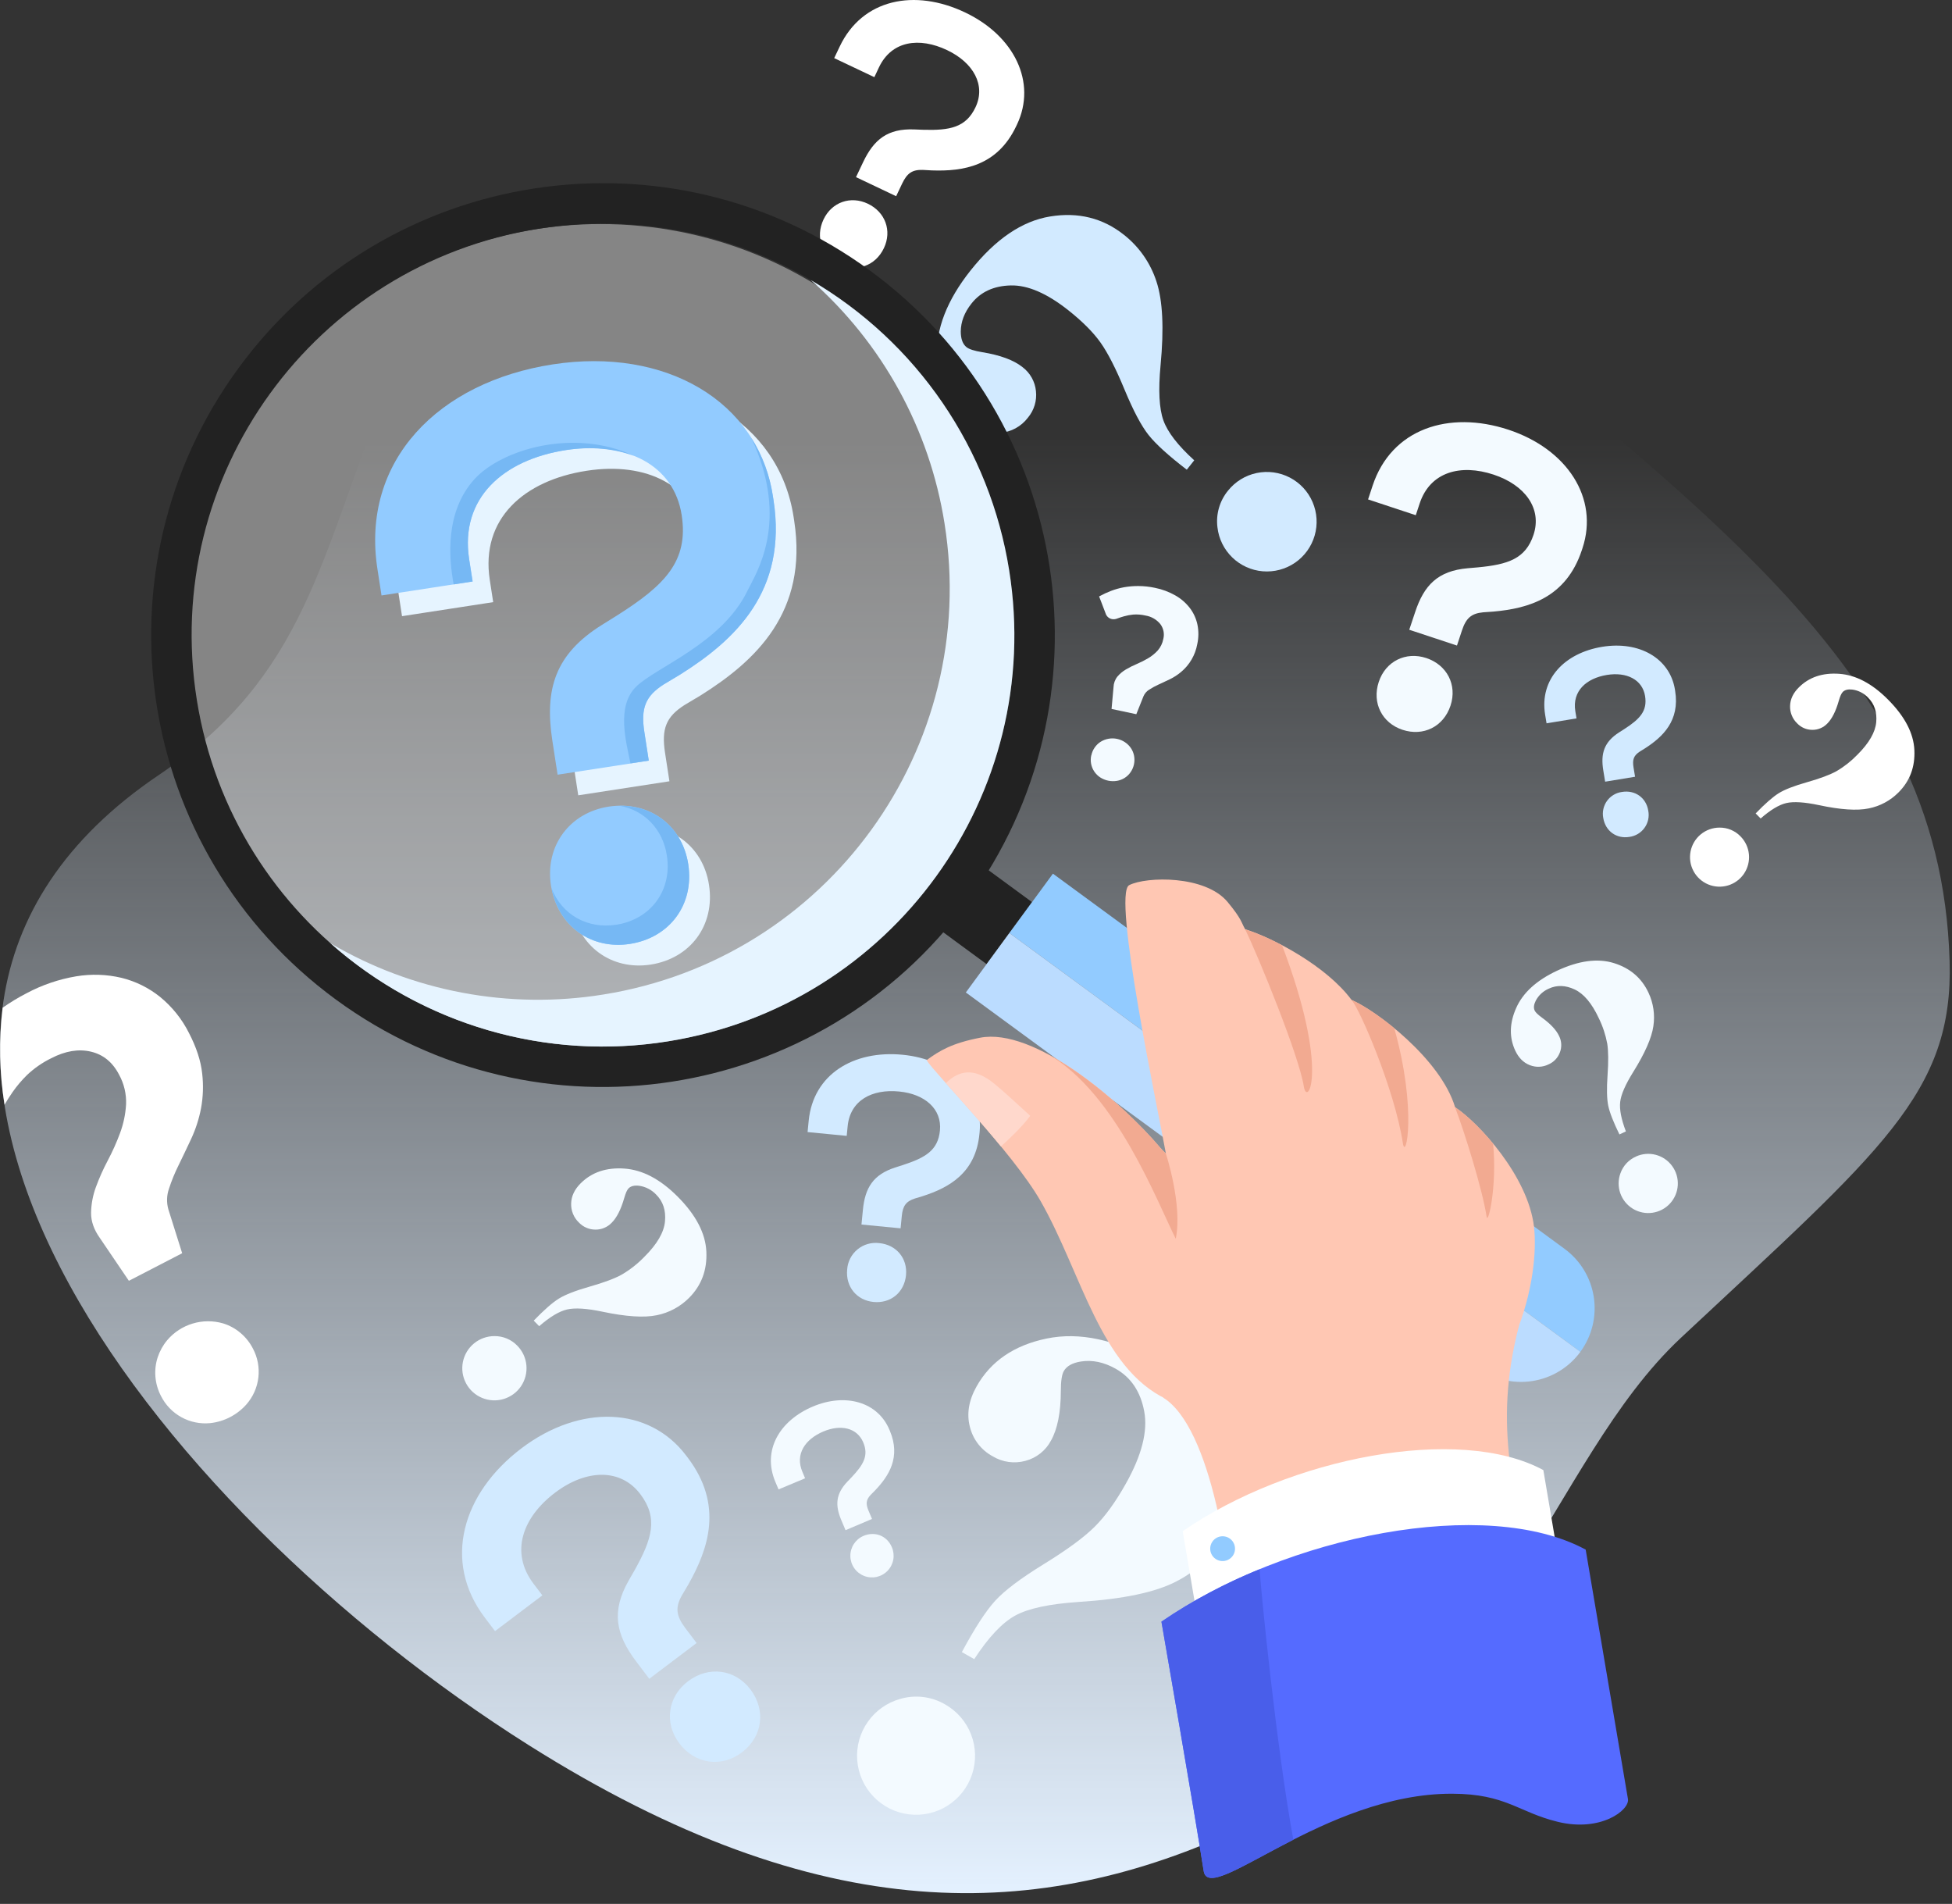 <svg width="161" height="157" viewBox="0 0 161 157" fill="none" xmlns="http://www.w3.org/2000/svg">
<rect x="0" y="0" width="161" height="157" fill="#333333" stroke="none"/>
<path d="M43.628 143.92C12.583 124.348 -18.26 85.058 13.116 63.895C25.272 55.696 26.365 45.927 31.818 32.384C47.573 -6.797 84.74 -3.509 104.853 12.913C139.725 41.387 160.054 54.131 160.802 79.242C161.126 90.156 155.162 94.875 138.65 110.31C127.557 120.68 124.303 140.563 102.443 150.728C85.729 158.508 67.797 159.157 43.628 143.92Z" fill="url(#paint0_linear_3443_11755)"/>
<path d="M67.038 115.988C69.737 114.847 72.389 115.606 73.353 117.887L73.393 117.981C74.317 120.166 73.314 121.711 72.165 122.914L71.82 123.261C71.433 123.672 71.393 124.002 71.634 124.572L71.924 125.256L69.74 126.181L69.394 125.364C68.871 124.129 68.921 123.195 69.902 122.169L70.227 121.83C71.219 120.783 71.663 120.035 71.198 118.937C70.69 117.741 69.351 117.434 67.907 118.045C66.406 118.68 65.562 119.912 66.181 121.371L66.405 121.903L64.215 122.819L63.949 122.193C62.854 119.589 64.303 117.145 67.038 115.988ZM71.216 126.653C72.167 126.251 73.159 126.637 73.561 127.587C73.7 127.911 73.74 128.27 73.676 128.617C73.612 128.964 73.447 129.284 73.2 129.537C72.954 129.79 72.638 129.964 72.293 130.038C71.948 130.111 71.589 130.081 71.261 129.95C70.933 129.82 70.651 129.595 70.451 129.304C70.251 129.013 70.142 128.669 70.137 128.316C70.132 127.963 70.232 127.617 70.424 127.321C70.617 127.025 70.892 126.792 71.216 126.653Z" fill="#F3FAFF"/>
<path d="M132.147 53.337C135.194 52.837 137.723 54.274 138.146 56.85L138.163 56.957C138.569 59.426 137.151 60.761 135.681 61.708L135.247 61.978C134.75 62.303 134.627 62.632 134.732 63.28L134.86 64.052L132.391 64.459L132.239 63.535C132.011 62.139 132.296 61.189 133.552 60.388L133.972 60.12C135.247 59.294 135.888 58.638 135.684 57.392C135.461 56.04 134.166 55.392 132.534 55.657C130.838 55.935 129.666 56.987 129.931 58.641L130.031 59.241L127.559 59.646L127.442 58.938C126.96 55.997 129.054 53.845 132.147 53.337ZM133.778 65.305C134.851 65.128 135.772 65.771 135.947 66.844C135.996 67.09 135.994 67.343 135.941 67.588C135.888 67.832 135.785 68.064 135.638 68.267C135.492 68.471 135.305 68.642 135.09 68.77C134.875 68.898 134.635 68.981 134.387 69.013C133.335 69.185 132.414 68.543 132.235 67.448C132.188 67.205 132.191 66.956 132.245 66.714C132.298 66.473 132.4 66.245 132.544 66.044C132.689 65.843 132.873 65.674 133.085 65.547C133.297 65.42 133.533 65.338 133.778 65.305Z" fill="#D2EAFF"/>
<path d="M79.59 1.021C83.679 2.96 85.52 6.806 83.886 10.257L83.818 10.401C82.247 13.713 79.433 14.141 76.864 14.052L76.108 14.011C75.24 13.985 74.816 14.28 74.406 15.143L73.914 16.18L70.603 14.607L71.191 13.369C72.079 11.498 73.215 10.589 75.398 10.673L76.121 10.701C78.347 10.769 79.667 10.514 80.46 8.844C81.32 7.03 80.299 5.169 78.109 4.13C75.835 3.052 73.546 3.341 72.494 5.558L72.116 6.363L68.804 4.793L69.256 3.843C71.127 -0.103 75.444 -0.947 79.59 1.021ZM71.575 16.797C73.014 17.481 73.588 19.022 72.904 20.461C72.207 21.931 70.65 22.462 69.211 21.779C67.799 21.109 67.227 19.566 67.924 18.098C68.606 16.659 70.164 16.127 71.575 16.797Z" fill="white"/>
<path d="M80.354 136.814L79.333 136.236C80.394 134.259 81.309 132.849 82.081 132.004C82.852 131.159 84.189 130.152 86.09 128.983C87.992 127.811 89.382 126.793 90.259 125.928C91.137 125.063 92.001 123.873 92.854 122.356C94.173 120.01 94.68 118.021 94.375 116.387C94.071 114.754 93.284 113.581 92.016 112.867C91.052 112.325 90.1 112.127 89.16 112.271C88.448 112.382 87.973 112.649 87.736 113.073C87.578 113.358 87.498 113.896 87.498 114.687C87.493 116.471 87.222 117.84 86.687 118.791C86.471 119.2 86.172 119.559 85.81 119.847C85.448 120.135 85.03 120.345 84.583 120.463C84.133 120.587 83.662 120.619 83.199 120.556C82.736 120.493 82.291 120.337 81.89 120.097C81.42 119.847 81.009 119.5 80.682 119.08C80.356 118.66 80.122 118.176 79.995 117.659C79.718 116.587 79.901 115.478 80.545 114.332C81.713 112.251 83.642 110.933 86.33 110.378C89.018 109.824 91.977 110.455 95.207 112.27C98.635 114.198 100.787 116.482 101.664 119.119C102.542 121.757 102.33 124.233 101.028 126.546C100.107 128.201 98.714 129.545 97.026 130.406C95.302 131.304 92.624 131.867 88.992 132.097C86.554 132.259 84.798 132.636 83.725 133.228C82.652 133.82 81.528 135.015 80.354 136.814ZM77.96 140.553C78.939 141.109 79.694 141.986 80.098 143.036C80.502 144.086 80.53 145.244 80.177 146.312C79.823 147.38 79.111 148.293 78.16 148.895C77.21 149.497 76.081 149.751 74.964 149.614C73.847 149.477 72.812 148.958 72.036 148.144C71.259 147.33 70.788 146.272 70.703 145.15C70.619 144.028 70.925 142.912 71.571 141.991C72.217 141.069 73.162 140.4 74.245 140.097C74.863 139.915 75.511 139.862 76.15 139.941C76.789 140.019 77.405 140.227 77.96 140.553Z" fill="#F3FAFF"/>
<path d="M44.472 109.359L44.021 108.902C44.871 108.022 45.561 107.417 46.09 107.088C46.62 106.759 47.469 106.428 48.64 106.095C49.811 105.762 50.691 105.433 51.279 105.108C51.975 104.701 52.611 104.199 53.169 103.617C54.208 102.582 54.768 101.613 54.849 100.71C54.93 99.808 54.688 99.076 54.126 98.515C53.753 98.116 53.255 97.857 52.715 97.78C52.325 97.733 52.037 97.803 51.848 97.99C51.723 98.114 51.602 98.383 51.485 98.796C51.217 99.732 50.872 100.41 50.452 100.83C50.278 101.013 50.068 101.157 49.836 101.254C49.603 101.352 49.353 101.4 49.101 101.396C48.846 101.395 48.595 101.342 48.361 101.24C48.127 101.139 47.917 100.991 47.742 100.806C47.532 100.605 47.368 100.362 47.259 100.094C47.15 99.825 47.098 99.537 47.108 99.247C47.122 98.644 47.382 98.089 47.889 97.582C48.809 96.663 50.014 96.257 51.505 96.363C52.995 96.469 54.455 97.237 55.884 98.667C57.399 100.184 58.191 101.7 58.26 103.215C58.33 104.73 57.855 105.999 56.837 107.022C56.109 107.754 55.179 108.254 54.166 108.456C53.128 108.672 51.639 108.576 49.7 108.167C48.396 107.891 47.419 107.83 46.768 107.982C46.118 108.134 45.352 108.593 44.472 109.359ZM42.664 110.966C43.094 111.401 43.36 111.973 43.417 112.583C43.473 113.193 43.316 113.803 42.974 114.311C42.63 114.818 42.122 115.191 41.535 115.366C40.948 115.541 40.319 115.507 39.754 115.27C39.189 115.034 38.724 114.608 38.437 114.067C38.15 113.526 38.06 112.902 38.181 112.302C38.303 111.701 38.629 111.162 39.103 110.774C39.577 110.387 40.171 110.176 40.784 110.177C41.134 110.174 41.482 110.242 41.805 110.378C42.129 110.513 42.421 110.713 42.664 110.966Z" fill="#F3FAFF"/>
<path d="M145.218 67.493L144.805 67.078C145.586 66.27 146.219 65.715 146.705 65.412C147.191 65.109 147.971 64.805 149.046 64.501C150.122 64.194 150.93 63.892 151.47 63.594C152.109 63.22 152.693 62.759 153.206 62.226C154.159 61.274 154.674 60.384 154.749 59.556C154.824 58.728 154.604 58.056 154.089 57.54C153.746 57.172 153.287 56.933 152.788 56.865C152.431 56.821 152.166 56.885 151.994 57.057C151.878 57.172 151.767 57.419 151.66 57.797C151.415 58.657 151.099 59.279 150.713 59.666C150.553 59.833 150.36 59.966 150.146 60.055C149.933 60.145 149.703 60.189 149.472 60.185C149.238 60.184 149.007 60.136 148.792 60.043C148.577 59.95 148.384 59.814 148.224 59.644C148.032 59.459 147.881 59.236 147.782 58.989C147.682 58.742 147.635 58.477 147.645 58.211C147.659 57.657 147.9 57.148 148.368 56.684C149.213 55.839 150.322 55.466 151.695 55.563C153.067 55.66 154.408 56.366 155.715 57.679C157.106 59.073 157.834 60.465 157.897 61.855C157.961 63.246 157.524 64.41 156.586 65.347C155.916 66.021 155.06 66.48 154.127 66.664C153.174 66.863 151.806 66.772 150.026 66.392C148.83 66.14 147.933 66.083 147.334 66.222C146.735 66.361 146.03 66.784 145.218 67.493ZM143.558 68.97C143.954 69.37 144.198 69.894 144.251 70.455C144.303 71.015 144.16 71.576 143.846 72.043C143.531 72.51 143.065 72.853 142.526 73.015C141.987 73.176 141.409 73.147 140.889 72.93C140.37 72.714 139.941 72.324 139.677 71.827C139.412 71.331 139.328 70.758 139.438 70.206C139.548 69.654 139.845 69.157 140.28 68.8C140.715 68.443 141.26 68.247 141.822 68.246C142.146 68.242 142.467 68.303 142.765 68.428C143.064 68.552 143.334 68.737 143.558 68.97Z" fill="white"/>
<path d="M98.499 37.958L97.886 38.732C96.381 37.578 95.329 36.623 94.73 35.867C94.131 35.11 93.471 33.862 92.75 32.124C92.03 30.383 91.368 29.089 90.766 28.242C90.163 27.396 89.287 26.516 88.138 25.603C86.361 24.191 84.77 23.503 83.365 23.538C81.961 23.572 80.88 24.072 80.123 25.036C79.544 25.766 79.251 26.532 79.244 27.335C79.244 27.943 79.402 28.374 79.719 28.628C79.933 28.797 80.367 28.936 81.021 29.043C82.506 29.286 83.609 29.695 84.33 30.268C84.643 30.503 84.904 30.801 85.096 31.143C85.288 31.484 85.407 31.861 85.445 32.251C85.488 32.643 85.452 33.039 85.337 33.416C85.223 33.793 85.033 34.143 84.78 34.445C84.508 34.802 84.164 35.099 83.771 35.314C83.377 35.53 82.942 35.66 82.495 35.696C81.565 35.784 80.667 35.483 79.799 34.792C78.223 33.539 77.383 31.758 77.281 29.451C77.179 27.144 78.1 24.764 80.045 22.311C82.107 19.716 84.296 18.229 86.612 17.851C88.928 17.473 90.959 17.978 92.705 19.365C93.96 20.354 94.892 21.693 95.384 23.213C95.901 24.772 96.014 27.077 95.722 30.131C95.529 32.184 95.608 33.697 95.958 34.669C96.308 35.641 97.155 36.737 98.499 37.958ZM101.293 40.451C101.887 39.712 102.719 39.201 103.647 39.006C104.575 38.811 105.541 38.943 106.383 39.38C107.224 39.817 107.889 40.532 108.262 41.404C108.636 42.276 108.696 43.249 108.433 44.16C108.17 45.072 107.599 45.863 106.818 46.401C106.037 46.938 105.094 47.189 104.149 47.11C103.204 47.031 102.315 46.627 101.635 45.966C100.954 45.306 100.523 44.431 100.415 43.488C100.346 42.949 100.389 42.401 100.54 41.879C100.691 41.357 100.947 40.871 101.293 40.451Z" fill="#D2EAFF"/>
<path d="M134.103 93.298L133.57 93.547C133.073 92.534 132.766 91.746 132.648 91.184C132.531 90.622 132.511 89.781 132.59 88.663C132.669 87.544 132.66 86.678 132.566 86.067C132.43 85.337 132.195 84.628 131.867 83.961C131.297 82.737 130.633 81.947 129.877 81.592C129.121 81.238 128.412 81.215 127.75 81.523C127.287 81.72 126.905 82.07 126.67 82.515C126.506 82.838 126.475 83.11 126.578 83.331C126.648 83.478 126.841 83.668 127.157 83.899C127.884 84.425 128.363 84.936 128.594 85.432C128.698 85.64 128.757 85.867 128.769 86.099C128.78 86.331 128.744 86.563 128.661 86.78C128.58 87 128.455 87.202 128.293 87.372C128.132 87.543 127.938 87.679 127.722 87.772C127.483 87.891 127.221 87.957 126.954 87.967C126.686 87.977 126.42 87.931 126.172 87.832C125.653 87.63 125.255 87.23 124.976 86.633C124.47 85.545 124.496 84.373 125.056 83.115C125.615 81.858 126.739 80.835 128.428 80.046C130.219 79.212 131.781 79.003 133.115 79.419C134.45 79.834 135.4 80.647 135.966 81.857C136.372 82.718 136.512 83.68 136.369 84.621C136.23 85.585 135.676 86.844 134.708 88.397C134.06 89.436 133.701 90.261 133.632 90.871C133.562 91.482 133.719 92.291 134.103 93.298ZM134.928 95.371C135.44 95.135 136.019 95.085 136.565 95.228C137.11 95.371 137.59 95.699 137.921 96.156C138.253 96.612 138.416 97.169 138.383 97.733C138.35 98.296 138.122 98.83 137.74 99.245C137.357 99.66 136.843 99.929 136.284 100.007C135.725 100.086 135.157 99.968 134.675 99.674C134.193 99.38 133.828 98.929 133.641 98.397C133.455 97.864 133.459 97.283 133.652 96.753C133.76 96.448 133.929 96.167 134.149 95.929C134.37 95.692 134.637 95.501 134.933 95.371H134.928Z" fill="#F3FAFF"/>
<path d="M124.412 35.433C129.272 37.037 131.882 41.085 130.527 45.191L130.47 45.363C129.169 49.298 126.075 50.173 123.181 50.432L122.327 50.492C121.348 50.587 120.915 50.975 120.577 52.001L120.17 53.233L116.235 51.931L116.721 50.474C117.454 48.249 118.601 47.072 121.06 46.858L121.88 46.787C124.386 46.551 125.831 46.08 126.486 44.096C127.198 41.939 125.79 39.996 123.19 39.137C120.486 38.246 117.959 38.891 117.09 41.526L116.773 42.485L112.838 41.183L113.211 40.053C114.76 35.365 119.485 33.813 124.412 35.433ZM117.632 54.261C119.343 54.825 120.204 56.476 119.638 58.187C119.06 59.932 117.389 60.746 115.68 60.181C114.002 59.628 113.143 57.978 113.719 56.233C114.283 54.523 115.956 53.708 117.632 54.261Z" fill="#F3FAFF"/>
<path d="M20.859 111.201C20.603 110.702 20.249 110.259 19.817 109.9C19.401 109.551 18.919 109.289 18.401 109.129C17.581 108.892 16.711 108.896 15.894 109.141C15.077 109.386 14.348 109.861 13.795 110.51C13.446 110.926 13.179 111.405 13.008 111.92C12.838 112.436 12.774 112.98 12.818 113.521C12.863 114.08 13.02 114.624 13.28 115.121C13.651 115.859 14.238 116.468 14.962 116.867C15.687 117.265 16.515 117.435 17.338 117.354C18.491 117.228 19.557 116.677 20.326 115.808C20.872 115.185 21.215 114.41 21.311 113.587C21.406 112.764 21.249 111.931 20.859 111.2V111.201Z" fill="white"/>
<path d="M1.041 90.05C1.392 89.55 1.787 89.083 2.223 88.654C2.816 88.091 3.493 87.622 4.229 87.263C5.391 86.661 6.481 86.481 7.498 86.721C8.516 86.961 9.289 87.593 9.82 88.617C10.234 89.368 10.434 90.218 10.398 91.075C10.351 91.879 10.185 92.672 9.905 93.427C9.618 94.203 9.28 94.958 8.893 95.689C8.518 96.394 8.192 97.124 7.916 97.874C7.663 98.555 7.526 99.274 7.512 100C7.503 100.703 7.744 101.398 8.235 102.086L10.63 105.617L15.025 103.344L13.884 99.718C13.728 99.162 13.746 98.572 13.936 98.026C14.151 97.366 14.414 96.722 14.723 96.1C15.057 95.417 15.406 94.687 15.77 93.909C16.141 93.109 16.413 92.268 16.579 91.402C16.757 90.448 16.788 89.473 16.674 88.51C16.562 87.477 16.201 86.372 15.592 85.194C15.017 84.042 14.204 83.026 13.208 82.211C12.276 81.46 11.19 80.921 10.027 80.635C8.798 80.344 7.524 80.302 6.279 80.51C4.851 80.75 3.471 81.221 2.194 81.903C1.508 82.256 0.848 82.656 0.218 83.099C-0.105 85.759 -0.052 88.451 0.376 91.096C0.554 90.782 0.776 90.438 1.041 90.05Z" fill="white"/>
<path d="M90.654 49.182C90.967 49.01 91.29 48.859 91.623 48.731C91.973 48.597 92.334 48.495 92.702 48.427C93.1 48.356 93.504 48.322 93.908 48.326C94.358 48.329 94.806 48.377 95.246 48.471C95.845 48.588 96.421 48.803 96.951 49.106C97.414 49.369 97.819 49.723 98.143 50.145C98.448 50.549 98.661 51.015 98.765 51.511C98.873 52.042 98.867 52.59 98.749 53.119C98.587 54.016 98.115 54.827 97.415 55.411C97.13 55.65 96.817 55.853 96.483 56.016C96.156 56.173 95.848 56.319 95.555 56.45C95.289 56.57 95.032 56.71 94.786 56.869C94.578 56.996 94.415 57.184 94.317 57.407L93.723 58.895L91.681 58.461L91.843 56.668C91.852 56.349 91.964 56.042 92.162 55.793C92.36 55.559 92.597 55.361 92.861 55.206C93.151 55.035 93.452 54.883 93.762 54.753C94.083 54.617 94.394 54.46 94.695 54.283C94.987 54.111 95.253 53.897 95.483 53.648C95.722 53.377 95.883 53.046 95.949 52.691C96.003 52.479 96.008 52.258 95.964 52.043C95.92 51.829 95.829 51.628 95.696 51.454C95.389 51.083 94.958 50.835 94.482 50.759C94.146 50.68 93.8 50.653 93.456 50.679C93.2 50.705 92.946 50.753 92.699 50.824C92.482 50.887 92.297 50.948 92.142 51.006C92.011 51.061 91.866 51.078 91.726 51.054C91.599 51.032 91.481 50.975 91.385 50.889C91.29 50.803 91.22 50.691 91.185 50.568L90.654 49.182ZM90.013 62.288C90.06 62.056 90.154 61.836 90.29 61.642C90.419 61.453 90.585 61.292 90.778 61.169C91.183 60.917 91.669 60.831 92.136 60.929C92.603 61.027 93.013 61.301 93.282 61.695C93.408 61.886 93.495 62.1 93.538 62.324C93.582 62.558 93.579 62.798 93.529 63.031C93.48 63.263 93.384 63.484 93.249 63.679C93.118 63.867 92.952 64.027 92.759 64.149C92.566 64.271 92.35 64.353 92.125 64.391C91.642 64.47 91.148 64.367 90.737 64.102C90.547 63.975 90.384 63.812 90.256 63.623C90.126 63.429 90.037 63.211 89.994 62.982C89.951 62.753 89.955 62.517 90.006 62.289L90.013 62.288Z" fill="#F3FAFF"/>
<path d="M43.019 119.423C47.838 115.78 53.522 115.962 56.599 120.035L56.728 120.204C59.679 124.109 58.449 127.701 56.759 130.685L56.244 131.553C55.677 132.565 55.765 133.248 56.533 134.266L57.457 135.486L53.552 138.437L52.45 136.978C50.783 134.772 50.41 132.867 51.854 130.335L52.336 129.492C53.791 126.899 54.303 125.179 52.815 123.211C51.198 121.073 48.366 121.135 45.787 123.085C43.106 125.11 42.037 128.002 44.011 130.605L44.735 131.556L40.83 134.506L39.982 133.386C36.469 128.746 38.133 123.117 43.019 119.423ZM56.747 138.641C58.444 137.358 60.623 137.628 61.906 139.326C63.207 141.062 62.88 143.231 61.183 144.511C59.521 145.768 57.341 145.494 56.034 143.765C54.753 142.068 55.084 139.897 56.747 138.641Z" fill="#D2EAFF"/>
<path d="M74.448 86.977C78.432 87.363 81.122 90.002 80.797 93.369L80.782 93.514C80.47 96.74 78.259 97.942 76.095 98.639L75.453 98.832C74.721 99.073 74.46 99.444 74.379 100.278L74.28 101.29L71.054 100.978L71.171 99.772C71.347 97.947 72.02 96.852 73.861 96.265L74.474 96.069C76.347 95.458 77.367 94.849 77.526 93.222C77.696 91.453 76.288 90.212 74.154 90.007C71.939 89.791 70.121 90.72 69.913 92.88L69.836 93.666L66.609 93.353L66.699 92.428C67.071 88.585 70.409 86.586 74.448 86.977ZM72.52 102.509C73.923 102.644 74.863 103.755 74.727 105.158C74.582 106.589 73.451 107.499 72.05 107.363C70.675 107.23 69.736 106.119 69.874 104.688C69.895 104.367 69.981 104.055 70.128 103.769C70.275 103.483 70.478 103.231 70.726 103.027C70.974 102.823 71.261 102.671 71.57 102.582C71.878 102.494 72.202 102.469 72.52 102.509Z" fill="#D2EAFF"/>
<path d="M85.12 74.39L80.74 71.177L76.991 76.286L81.371 79.5L85.12 74.39Z" fill="#222222"/>
<path d="M129.043 102.981L86.844 72.044L83.254 76.94L130.351 111.47C131.303 110.171 131.7 108.547 131.455 106.955C131.21 105.363 130.342 103.933 129.043 102.981Z" fill="#92CBFF"/>
<path d="M79.662 81.841L121.86 112.778C123.159 113.731 124.783 114.129 126.375 113.885C127.967 113.641 129.397 112.774 130.35 111.476L83.253 76.94L79.662 81.841Z" fill="#BBDCFF"/>
<path opacity="0.4" d="M73.531 76.389C86.779 63.14 86.779 41.66 73.531 28.412C60.283 15.164 38.803 15.164 25.555 28.412C12.306 41.66 12.306 63.14 25.555 76.389C38.803 89.637 60.283 89.637 73.531 76.389Z" fill="white"/>
<path d="M71.766 22.318C55.168 10.152 31.849 13.739 19.682 30.34C7.514 46.942 11.105 70.257 27.702 82.424C44.3 94.591 67.619 90.999 79.787 74.402C91.956 57.805 88.366 34.485 71.766 22.318ZM55.088 85.872C36.591 88.828 19.193 76.227 16.235 57.725C13.278 39.223 25.879 21.829 44.379 18.87C62.879 15.911 80.278 28.515 83.235 47.016C86.193 65.516 73.59 82.913 55.088 85.872Z" fill="#222222"/>
<g style="mix-blend-mode:multiply">
<path d="M66.875 23.096C72.775 28.295 76.675 35.39 77.903 43.157C80.86 61.657 68.261 79.053 49.759 82.01C41.996 83.264 34.039 81.77 27.26 77.786C31.011 81.109 35.453 83.557 40.265 84.956C45.077 86.354 50.139 86.667 55.087 85.872C73.589 82.913 86.195 65.514 83.234 47.016C82.447 42.066 80.572 37.354 77.743 33.217C74.914 29.081 71.202 25.624 66.875 23.096Z" fill="#E6F4FF"/>
</g>
<g style="mix-blend-mode:multiply">
<path d="M47.302 31.752C56.594 30.322 64.246 34.77 65.455 42.622L65.505 42.95C66.662 50.471 62.324 54.493 57.806 57.332L56.456 58.139C54.932 59.111 54.549 60.107 54.851 62.07L55.214 64.426L47.694 65.583L47.26 62.77C46.605 58.516 47.501 55.631 51.351 53.224L52.635 52.423C56.54 49.946 58.513 47.967 57.929 44.172C57.289 40.061 53.367 38.053 48.389 38.82C43.22 39.615 39.622 42.783 40.397 47.821L40.679 49.654L33.159 50.811L32.826 48.651C31.441 39.688 37.878 33.204 47.302 31.752Z" fill="#E6F4FF"/>
</g>
<g style="mix-blend-mode:multiply">
<path d="M51.92 68.221C55.191 67.717 57.975 69.7 58.478 72.971C58.993 76.309 56.934 79.038 53.663 79.542C50.456 80.035 47.672 78.052 47.154 74.716C46.648 71.444 48.706 68.715 51.92 68.221Z" fill="#E6F4FF"/>
</g>
<path d="M45.594 30.047C54.886 28.615 62.538 33.064 63.747 40.917L63.798 41.244C64.955 48.764 60.616 52.786 56.099 55.627L54.75 56.437C53.224 57.408 52.843 58.406 53.145 60.369L53.511 62.725L45.99 63.882L45.556 61.067C44.901 56.814 45.797 53.93 49.648 51.529L50.931 50.728C54.836 48.251 56.81 46.272 56.224 42.476C55.589 38.354 51.664 36.347 46.69 37.112C41.52 37.909 37.922 41.075 38.698 46.113L38.988 47.946L31.467 49.103L31.134 46.943C29.735 37.983 36.172 31.498 45.594 30.047Z" fill="#92CBFF"/>
<path d="M50.206 66.515C53.477 66.012 56.263 67.995 56.766 71.266C57.279 74.603 55.221 77.332 51.95 77.837C48.744 78.33 45.96 76.347 45.442 73.009C44.941 69.738 47.002 67.009 50.206 66.515Z" fill="#92CBFF"/>
<path d="M56.767 71.266C56.31 68.3 53.977 66.401 51.109 66.445C53.118 66.809 54.663 68.338 55.004 70.55C55.45 73.443 53.662 75.819 50.82 76.257C48.448 76.622 46.347 75.423 45.498 73.268C46.116 76.45 48.824 78.317 51.951 77.837C55.223 77.332 57.281 74.603 56.767 71.266Z" fill="#76B8F4"/>
<path d="M63.748 40.917C63.495 39.206 62.888 37.566 61.967 36.102C65.219 43.065 62.312 47.337 61.666 48.685C59.563 53.071 54.079 55.018 52.452 56.639C50.825 58.26 51.639 61.153 52.001 62.95L53.509 62.719L53.146 60.363C52.844 58.4 53.226 57.403 54.751 56.431L56.101 55.621C60.62 52.78 64.959 48.763 63.799 41.238L63.748 40.917Z" fill="#76B8F4"/>
<path d="M38.693 46.115C37.916 41.073 41.509 37.91 46.685 37.113C48.815 36.786 50.734 37.011 52.325 37.606C47.311 35.248 41.334 37.087 39.131 39.514C36.719 42.175 37.004 45.951 37.419 48.191L38.976 47.951L38.693 46.115Z" fill="#76B8F4"/>
<path d="M111.476 82.457C109.408 79.666 105.039 77.359 102.699 76.625C102.375 76.066 102.433 75.803 101.253 74.381C99.423 72.167 94.571 72.264 93.138 72.989C91.705 73.713 95.561 91.71 96.161 95.123C95.994 94.969 95.837 94.805 95.689 94.633C92.363 90.717 85.288 84.706 80.828 85.574C78.531 86.021 77.501 86.632 76.424 87.424C77.082 88.502 83.522 95.016 85.824 99.037C89.203 104.942 90.742 112.807 96.216 115.379C97.05 115.773 97.911 116.211 98.848 116.518C104.293 118.304 109.883 122.133 116.749 118.939C125.197 115.008 126.994 105.189 126.524 101.167C126.037 96.992 121.97 92.595 120.016 91.302C118.815 87.312 113.494 83.318 111.476 82.457Z" fill="#FFC7B3"/>
<path d="M78.016 89.317C79.241 90.695 80.969 92.605 82.558 94.538C83.03 94.114 84.287 92.957 84.972 92.011C83.733 90.886 82.96 90.15 82.01 89.364C80.315 87.966 79.051 88.3 78.016 89.317Z" fill="#FFD8CC"/>
<path d="M96.159 95.123C95.993 94.969 95.835 94.805 95.688 94.633C93.567 92.141 89.936 88.805 86.432 86.929C92.085 90.161 95.462 99.17 96.976 102.149C97.552 99.348 96.159 95.123 96.159 95.123Z" fill="#F2AA91"/>
<path d="M123.15 94.306C122.012 92.928 120.836 91.848 120.012 91.308C120.783 93.32 122.268 98.068 122.615 100.329C122.726 101.046 123.494 97.854 123.15 94.306Z" fill="#F2AA91"/>
<path d="M105.746 77.952C104.771 77.425 103.751 76.983 102.699 76.632C103.856 79.02 107.158 87.126 107.537 89.582C107.813 91.366 109.682 88.275 105.746 77.952Z" fill="#F2AA91"/>
<path d="M114.998 84.787C113.613 83.645 112.282 82.802 111.477 82.457C112.161 83.231 115.026 89.84 115.708 94.267C115.943 95.793 116.897 91.529 114.998 84.787Z" fill="#F2AA91"/>
<path d="M95.92 115.241C99.893 117.654 101.696 129.366 101.828 136.259C106.582 136.296 126.882 132.588 126.882 132.588C124.914 123.143 123.106 117.777 125.283 109.321C115.307 108.724 95.92 115.241 95.92 115.241Z" fill="#FFC7B3"/>
<path d="M97.549 126.265L100.514 143.743L130.258 138.703L127.294 121.225C120.34 117.466 106.365 120.182 97.549 126.265Z" fill="white"/>
<path d="M95.793 133.724C95.793 133.724 98.59 149.82 99.278 154.285C99.733 157.234 109.211 147.874 119.782 147.913C124.223 147.93 125.214 149.43 128.471 150.227C132.023 151.103 134.428 149.266 134.272 148.347C133.47 143.616 130.786 127.784 130.786 127.784C122.608 123.364 106.164 126.571 95.793 133.724Z" fill="#556BFF"/>
<path d="M99.829 127.863C99.797 127.663 99.826 127.458 99.912 127.275C99.997 127.091 100.135 126.937 100.308 126.831C100.481 126.726 100.682 126.674 100.884 126.683C101.087 126.692 101.282 126.76 101.445 126.88C101.609 127 101.733 127.165 101.802 127.356C101.872 127.546 101.883 127.753 101.835 127.949C101.787 128.146 101.681 128.324 101.532 128.461C101.383 128.598 101.196 128.687 100.996 128.718C100.728 128.759 100.454 128.692 100.235 128.532C100.017 128.372 99.87 128.131 99.829 127.863Z" fill="#92CBFF"/>
<path d="M103.896 129.399C101.05 130.549 98.336 131.999 95.797 133.723C95.797 133.723 98.594 149.82 99.282 154.285C99.527 155.875 102.409 153.877 106.674 151.707C105.286 144.19 103.964 130.884 103.896 129.399Z" fill="#495EEA"/>
<defs>
<linearGradient id="paint0_linear_3443_11755" x1="80.407" y1="36" x2="80.407" y2="156.113" gradientUnits="userSpaceOnUse">
<stop stop-color="#E4F1FF" stop-opacity="0"/>
<stop offset="1" stop-color="#E4F1FF"/>
</linearGradient>
</defs>
</svg>
